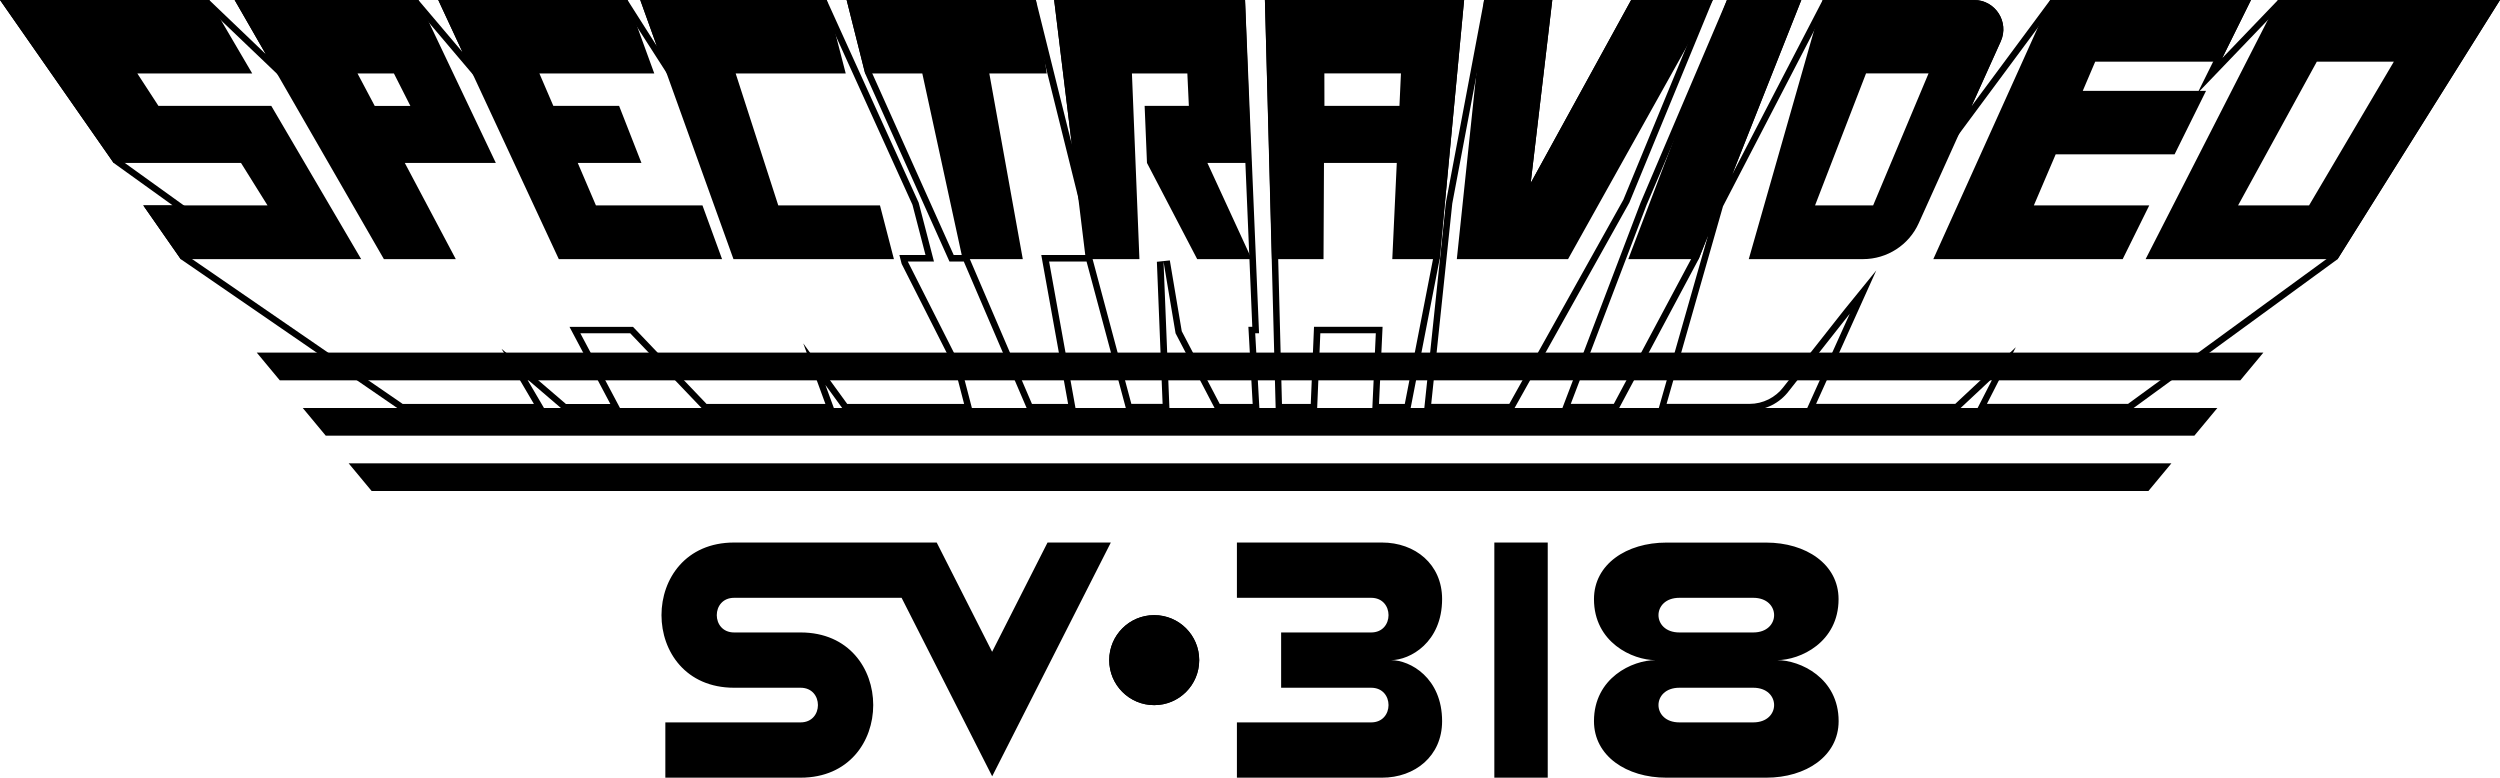 <?xml version="1.0" encoding="utf-8"?>
<!-- Generator: Adobe Illustrator 26.4.1, SVG Export Plug-In . SVG Version: 6.00 Build 0)  -->
<svg version="1.1" id="Layer_1" xmlns="http://www.w3.org/2000/svg" xmlns:xlink="http://www.w3.org/1999/xlink" x="0px" y="0px"
	 viewBox="0 0 3839 1194.2" style="enable-background:new 0 0 3839 1194.2;" xml:space="preserve">
<style type="text/css">
	.st0{fill:#FFFFFF;}
	.st1{fill:#FF0000;}
	.st2{fill:#FF7300;}
	.st3{fill:#FFE600;}
	.st4{fill:url(#SVGID_1_);}
	.st5{fill:#191919;}
	.st6{fill:#1A1B1A;}
	.st7{fill:#1C1C1B;}
	.st8{fill:#1D1E1C;}
	.st9{fill:#1E201D;}
	.st10{fill:#20211F;}
	.st11{fill:#212320;}
	.st12{fill:#222521;}
	.st13{fill:#242622;}
	.st14{fill:#252823;}
	.st15{fill:#262A24;}
	.st16{fill:#282C25;}
	.st17{fill:#292D26;}
	.st18{fill:#2B2F28;}
	.st19{fill:#2C3129;}
	.st20{fill:#2D322A;}
	.st21{fill:#2F342B;}
	.st22{fill:#30362C;}
	.st23{fill:#31372D;}
	.st24{fill:#33392E;}
	.st25{fill:#343B2F;}
	.st26{fill:#353C30;}
	.st27{fill:#373E32;}
	.st28{fill:#384033;}
	.st29{fill:#394134;}
	.st30{fill:#3B4335;}
	.st31{fill:#3C4536;}
	.st32{fill:#3D4637;}
	.st33{fill:#3F4838;}
	.st34{fill:#404A39;}
	.st35{fill:#414B3B;}
	.st36{fill:#434D3C;}
	.st37{fill:#444F3D;}
	.st38{fill:#45513E;}
	.st39{fill:#47523F;}
	.st40{fill:#485440;}
	.st41{fill:#495641;}
	.st42{fill:#4B5742;}
	.st43{fill:#4C5944;}
	.st44{fill:#4E5B45;}
	.st45{fill:#4F5C46;}
	.st46{fill:#505E47;}
	.st47{fill:#526048;}
	.st48{fill:#536149;}
	.st49{fill:#54634A;}
	.st50{fill:#56654B;}
	.st51{fill:#57664C;}
	.st52{fill:#58684E;}
	.st53{fill:#5A6A4F;}
	.st54{fill:#5B6B50;}
	.st55{fill:#5C6D51;}
	.st56{fill:#5E6F52;}
	.st57{fill:#5F7153;}
	.st58{fill:#607254;}
	.st59{fill:#627455;}
	.st60{fill:#637657;}
	.st61{fill:#647758;}
	.st62{fill:#667959;}
	.st63{fill:#677B5A;}
	.st64{fill:#687C5B;}
	.st65{fill:#6A7E5C;}
	.st66{fill:#6B805D;}
	.st67{fill:#6C815E;}
	.st68{fill:#6E835F;}
	.st69{fill:#6F8561;}
	.st70{fill:#718662;}
	.st71{fill:#728863;}
	.st72{fill:#738A64;}
	.st73{fill:#758B65;}
	.st74{fill:#768D66;}
	.st75{fill:#778F67;}
	.st76{fill:#799168;}
	.st77{fill:#7A926A;}
	.st78{fill:#7B946B;}
	.st79{fill:#7D966C;}
	.st80{fill:#7E976D;}
	.st81{fill:#7F996E;}
	.st82{fill:#819B6F;}
	.st83{fill:#829C70;}
	.st84{fill:#839E71;}
	.st85{fill:#85A073;}
	.st86{fill:#86A174;}
	.st87{fill:#87A375;}
	.st88{fill:#89A576;}
	.st89{fill:#8AA677;}
	.st90{fill:#8BA878;}
	.st91{fill:#8DAA79;}
	.st92{fill:#8EAB7A;}
	.st93{fill:#8FAD7B;}
	.st94{fill:#91AF7D;}
	.st95{fill:#92B07E;}
	.st96{fill:#94B27F;}
	.st97{fill:#95B480;}
	.st98{fill:#96B681;}
	.st99{fill:#98B782;}
	.st100{fill:#99B983;}
	.st101{fill:#9ABB84;}
	.st102{fill:#9CBC86;}
	.st103{fill:#9DBE87;}
	.st104{fill:#9EC088;}
	.st105{fill:#A0C189;}
	.st106{fill:#A1C38A;}
	.st107{fill:url(#SVGID_00000052081868316622634490000009790406441865671869_);}
	.st108{fill:url(#SVGID_00000039108984782264275810000007945638240398913958_);}
	.st109{fill:url(#SVGID_00000165196198077342501880000015881630119539078838_);}
	.st110{fill:url(#SVGID_00000106106225437237552840000013936857843147848102_);}
	.st111{fill:url(#SVGID_00000140723510315612398910000017835799866346743961_);}
	.st112{fill:url(#SVGID_00000145777423896453254900000004397117285870198162_);}
	.st113{fill:#FF0C00;}
	.st114{fill:#E6E6E6;}
	.st115{fill:url(#SVGID_00000159457084256485960250000016599678593790175376_);}
	.st116{fill:url(#SVGID_00000066499228009708445340000005005987321149015961_);}
	.st117{fill:url(#SVGID_00000178165276601498125410000011886431215809287047_);}
	.st118{fill:url(#SVGID_00000120524980918502748620000012360501641954354582_);}
	.st119{fill:url(#SVGID_00000150794766037121470520000010057090704195242905_);}
	.st120{fill:url(#SVGID_00000101082288318391906080000016936567522418602943_);}
	.st121{fill:#E5E4E6;}
	.st122{fill:#E4E3E6;}
	.st123{fill:#E3E1E7;}
	.st124{fill:#E1E0E7;}
	.st125{fill:#E0DEE7;}
	.st126{fill:#DFDDE7;}
	.st127{fill:#DEDBE8;}
	.st128{fill:#DDDAE8;}
	.st129{fill:#DCD8E8;}
	.st130{fill:#DBD7E8;}
	.st131{fill:#D9D5E9;}
	.st132{fill:#D8D4E9;}
	.st133{fill:#D7D2E9;}
	.st134{fill:#D6D1E9;}
	.st135{fill:#D5CFEA;}
	.st136{fill:#D4CEEA;}
	.st137{fill:#D3CCEA;}
	.st138{fill:#D2CBEA;}
	.st139{fill:#D0C9EB;}
	.st140{fill:#CFC8EB;}
	.st141{fill:#CEC6EB;}
	.st142{fill:#CDC5EB;}
	.st143{fill:#CCC3EC;}
	.st144{fill:#CBC2EC;}
	.st145{fill:#CAC0EC;}
	.st146{fill:#C8BFEC;}
	.st147{fill:#C7BDED;}
	.st148{fill:#C6BCED;}
	.st149{fill:#C5BAED;}
	.st150{fill:#C4B9ED;}
	.st151{fill:#C3B7EE;}
	.st152{fill:#C2B6EE;}
	.st153{fill:#C0B4EE;}
	.st154{fill:#BFB2EE;}
	.st155{fill:#BEB1EF;}
	.st156{fill:#BDAFEF;}
	.st157{fill:#BCAEEF;}
	.st158{fill:#BBACEF;}
	.st159{fill:#BAABF0;}
	.st160{fill:#B8A9F0;}
	.st161{fill:#B7A8F0;}
	.st162{fill:#B6A6F0;}
	.st163{fill:#B5A5F1;}
	.st164{fill:#B4A3F1;}
	.st165{fill:#B3A2F1;}
	.st166{fill:#B2A0F1;}
	.st167{fill:#B09FF2;}
	.st168{fill:#AF9DF2;}
	.st169{fill:#AE9CF2;}
	.st170{fill:#AD9AF2;}
	.st171{fill:#AC99F3;}
	.st172{fill:#AB97F3;}
	.st173{fill:#AA96F3;}
	.st174{fill:#A994F3;}
	.st175{fill:#A793F4;}
	.st176{fill:#A691F4;}
	.st177{fill:#A590F4;}
	.st178{fill:#A48EF4;}
	.st179{fill:#A38DF5;}
	.st180{fill:#A28BF5;}
	.st181{fill:#A18AF5;}
	.st182{fill:#9F88F5;}
	.st183{fill:#9E87F6;}
	.st184{fill:#9D85F6;}
	.st185{fill:#9C84F6;}
	.st186{fill:#9B82F6;}
	.st187{fill:#9A81F7;}
	.st188{fill:#997FF7;}
	.st189{fill:#977DF7;}
	.st190{fill:#967CF7;}
	.st191{fill:#957AF8;}
	.st192{fill:#9479F8;}
	.st193{fill:#9377F8;}
	.st194{fill:#9276F8;}
	.st195{fill:#9174F9;}
	.st196{fill:#8F73F9;}
	.st197{fill:#8E71F9;}
	.st198{fill:#8D70F9;}
	.st199{fill:#8C6EFA;}
	.st200{fill:#8B6DFA;}
	.st201{fill:#8A6BFA;}
	.st202{fill:#896AFA;}
	.st203{fill:#8768FB;}
	.st204{fill:#8667FB;}
	.st205{fill:#8565FB;}
	.st206{fill:#8464FB;}
	.st207{fill:#8362FC;}
	.st208{fill:#8261FC;}
	.st209{fill:#815FFC;}
	.st210{fill:#805EFC;}
	.st211{fill:#7E5CFD;}
	.st212{fill:#7D5BFD;}
	.st213{fill:#7C59FD;}
	.st214{fill:#7B58FD;}
	.st215{fill:#7A56FE;}
	.st216{fill:#7955FE;}
	.st217{fill:#7853FE;}
	.st218{fill:#7652FE;}
	.st219{fill:#7550FF;}
	.st220{fill:#744FFF;}
	.st221{fill:#734DFF;}
	.st222{fill:url(#SVGID_00000141414017079276990920000008814215520133256587_);}
	.st223{fill:url(#SVGID_00000136369238968219292140000012317408037399872905_);}
	.st224{fill:url(#SVGID_00000072996909404968775550000014998100933993537194_);}
	.st225{fill:url(#SVGID_00000139989694638866076970000005184140135993059976_);}
	.st226{fill:url(#SVGID_00000179636437158876497650000012146747975777041830_);}
	.st227{fill:url(#SVGID_00000090271459702407159230000012350039057823947910_);}
</style>
<g>
	<g>
		<g>
			<g>
				<g>
					<path d="M3820.9,10L3582,390.9l-314.2,229.3h-216.7l18.4-36.1l26-50.9l-41.8,39.1l-51.2,47.9h-213.7l60.7-134.6l31.7-70.3
						l-48.6,59.8c-0.1,0.1-0.1,0.1-14.2,18c-25.3,32.1-77.7,98.6-79.4,100.8l-0.1,0.1l-0.1,0.2c-12.3,16.3-31.7,26-52.1,26h-127.5
						l97.6-341.8l-43.4,79.3l-14.3,36l-120.9,226.5h-66.1l116.3-305.3l14.4-33.7L2658.5,10h92.9l-100.8,254.3l-12.3,67L2805,10
						h226.3c11.9,0,22.9,6,29.4,16c6.5,10,7.4,22.5,2.5,33.4l-45,99.8l-38.3,84.9l55.4-74.8l118-159.2h287.1l-37.1,74.9l-28.9,58.3
						l45.1-47l82.8-86.3H3820.9 M3839,0L3839,0L3839,0z M3839,0h-340.9l-85.7,89.3L3456.6,0h-308.3l-121,163.3l45-99.8
						c13.4-29.8-8.3-63.5-41-63.5H2799l-139.1,268L2766.1,0h-114.2l-118.2,277.3l-14.4,33.9l-121.5,319.1h86.6l124-232.3l14.5-36.5
						l-76.7,268.8h140.7c23.9,0,46.1-11.3,60.1-29.9c0.6-0.8,93.5-118.7,93.6-118.8l-67.1,148.7h233.2l54.1-50.6l-25.9,50.6h236.3
						l318.4-232.3L3839,0L3839,0z"/>
				</g>
			</g>
			<g>
				<g>
					<path d="M637.7,10l64.9,76.6l48.1,56.7l-31.4-67.4L688.7,10h269.4l103.6,161.3l-38.8-90.4l-4.8-13.4L997.5,10H1263l138.2,304.5
						l20,77.1H1394l-12.9,0l3.2,12.5l0.3,1.1l0.5,1l81.8,161.5l13.6,52.6h-179.5l-25.4-35l-42.1-58l24.6,67.3l9.4,25.7h-182.5
						l-110-115.3l-3-3.1h-4.3h-76.6h-16.6l7.8,14.7l55,103.8h-68.2l-53.5-45.9l-45.4-38.9l30.2,51.5l19.5,33.2H618.4L284.6,390.7
						l-45.5-65.3h26.1h31l-25.2-18.1l-89.3-64.2L19.2,10h298l84.2,80.4l50.3,48.1l-34.7-60.3L377.6,10H637.7 M642.4,0H360.3
						l47.9,83.2L321.2,0H0l174.5,250.2l90.7,65.2H220l57.5,82.5l337.8,232.3h222.2l-28.3-48.3l56.4,48.3H954l-62.8-118.4h76.6
						l113,118.4h201l-14.3-39.1l28.4,39.1h197.5l-17.2-66.1L1394,401.6l0,0h40.2l-23.5-90.4L1269.5,0H983.2c0,0,10.4,28.8,25.5,70.9
						h0L963.6,0H673l37.3,80.1L642.4,0L642.4,0z"/>
				</g>
			</g>
			<g>
				<g>
					<path d="M2237.3,10l-36.5,386.5l-43.6,223.8h-39.6l5-108l0.5-10.5h-10.5h-85.2h-9.6l-0.4,9.6l-4.6,108.9h-44.2L1952.7,10
						H2237.3 M2248.3,0h-305.9l16.6,630.2h63.5l5-118.4h85.2l-5.5,118.4h58.3l45.2-232.3L2248.3,0L2248.3,0z"/>
				</g>
			</g>
			<g>
				<g>
					<path d="M2615.2,10l-122.4,296.8l-175.1,313.4h-119.9l32.3-307.6L2287.2,10h85.2l-31.9,270.1l-6,51l24.7-45.1L2510.7,10H2615.2
						 M2630.2,0h-125.4l-154.3,281.2L2383.7,0h-104.7l-58.7,311.2l-33.5,319.1h136.9l178.3-319.1L2630.2,0L2630.2,0z"/>
				</g>
			</g>
			<g>
				<g>
					<path d="M1902.3,10l20.7,491.8h-6l0.6,10.6l6,107.9H1873l-58.3-111.7l-18.3-108.7l-19.9,2.1l8.8,218.2h-48L1678.1,399l-2-7.4
						h-7.7H1611h-12l2.1,11.8l39.1,216.9h-55.5l-95.5-222.6l-2.6-6.1h-6.6h-15.5L1338,109.5L1312.9,10h269.9l82.3,330.9l-9.4-120.3
						L1630,10H1902.3 M1911.9,0h-293.1l27.1,221.8L1590.7,0h-290.6l28.4,112.8L1458,401.6h22l98.1,228.7h74.1L1611,401.6h57.5
						l61.3,228.7h66.1l-9.2-228.7l18.5,110.2l61.8,118.4h67.1l-6.6-118.4h5.9L1911.9,0L1911.9,0z"/>
				</g>
			</g>
		</g>
		<g>
			<g>
				<g>
					<path d="M761.4,250.2L642.4,0H360.3l229.2,397.9h110.4l-78.3-147.7H761.4z M575.4,162.6L549,112.8h55.9l25.3,49.9H575.4z"/>
				</g>
				<g>
					<path d="M1942.4,0l10.8,397.9h79.2l0.7-147.7h111.8l-6.9,147.7h72.7L2248.3,0H1942.4z M2149,162.6h-115.2l-0.1-49.9h117.6
						L2149,162.6z"/>
				</g>
				<g>
					<path d="M3031.4,0H2799l-113.6,397.9h175.5c36.9,0,70.4-21.6,85.5-55.2l126-279.2C3085.8,33.7,3064,0,3031.4,0z M2876.4,315.4
						h-89.2l78.3-202.7h96L2876.4,315.4z"/>
				</g>
				<g>
					<path d="M3498.1,0l-203.3,397.9h294.7L3839,0H3498.1z M3545.8,315.4h-109l120.9-220.7H3676L3545.8,315.4z"/>
				</g>
				<g>
					<polygon points="849.7,162.6 950.7,162.6 985,250.2 887.2,250.2 915.1,315.4 1078.7,315.4 1108.8,397.9 858.1,397.9 673,0 
						963.6,0 1004.7,112.8 828.3,112.8 					"/>
				</g>
				<g>
					<polygon points="174.5,250.2 0,0 321.2,0 387.3,112.8 210.9,112.8 243.3,162.6 416.6,162.6 554.6,397.9 277.5,397.9 220,315.4 
						410.8,315.4 370.1,250.2 					"/>
				</g>
				<g>
					<polygon points="1269.5,0 983.2,0 1126.3,397.9 1372.7,397.9 1351.3,315.4 1195.1,315.4 1129.7,112.8 1298.7,112.8 					"/>
				</g>
				<g>
					<polygon points="1570.6,397.9 1478.2,397.9 1416.3,112.8 1328.5,112.8 1300.1,0 1590.7,0 1607.4,112.8 1519.2,112.8 					"/>
				</g>
				<g>
					<polygon points="2630.2,0 2407.9,397.9 2237.1,397.9 2278.9,0 2383.7,0 2350.5,281.2 2504.8,0 					"/>
				</g>
				<g>
					<polygon points="2608.4,397.9 2500.4,397.9 2651.9,0 2766.1,0 					"/>
				</g>
				<g>
					<polygon points="3259.6,397.9 2968.8,397.9 3148.4,0 3456.6,0 3409.7,94.7 3217.4,94.7 3198.3,139.5 3387.6,139.5 3339.3,237 
						3156.7,237 3123.2,315.4 3300.4,315.4 					"/>
				</g>
				<g>
					<polygon points="1922.1,397.9 1854.1,250.2 1921.3,250.2 1911.9,0 1618.7,0 1667.3,397.9 1749.7,397.9 1738.2,112.8 
						1823.3,112.8 1825.6,162.6 1757.7,162.6 1761.3,250.2 1838.4,397.9 					"/>
				</g>
			</g>
		</g>
	</g>
	<g>
		<g>
			<polygon points="3369.7,669 3405,626.5 464.9,626.5 500.2,669 			"/>
		</g>
		<g>
			<polygon points="3440.3,584 3475.6,541.5 1912.6,541.5 1877.8,541.5 394.3,541.5 429.6,584 			"/>
		</g>
		<g>
			<polygon points="535.4,711.5 570.7,754 1838,754 1912.6,754 3299.1,754 3334.4,711.5 			"/>
		</g>
	</g>
	<g>
		<g>
			<g>
				<path d="M1772.4,944.6c-38.1,0-69.1,30.9-69.1,69.1c0,38.1,30.9,69.1,69.1,69.1s69.1-30.9,69.1-69.1
					C1841.5,975.5,1810.6,944.6,1772.4,944.6z M1608.6,833.1l-85.1,167.8l-85.1-167.8h-146.1h-23h-142c-148.7,0-148.7,223,0,223
					h102.1c35.5,0,35.5,53.2,0,53.2h-207.7v84.9h207.7c148.7,0,148.7-223,0-223h-102.1c-35.5,0-35.5-53.2,0-53.2h148h23h86.2
					l90.6,178.5l48.5,95.6l40.6-80l141.6-279H1608.6z M2214.5,919.9c0-53.6-41.6-86.8-92.3-86.8c-1.9,0-222.8,0-222.8,0V918h206.2
					c35.5,0,35.5,53.2,0,53.2c-19.4,0-138.3,0-138.3,0v84.9c0,0,125.9,0,138.3,0c35.5,0,35.5,53.2,0,53.2h-206.2v84.9
					c0,0,218,0,222.8,0c50.6,0,92.3-33.2,92.3-86.8c0-66.6-49.2-93.7-78.4-93.7C2165.2,1013.7,2214.5,986.5,2214.5,919.9z
					 M2728.9,1013.7c35.2,0,94.4-27.1,94.4-93.7c0-53.6-50.1-86.8-111.1-86.8c-6.3,0-143.8,0-153.4,0c-61,0-111.1,33.2-111.1,86.8
					c0,66.6,59.3,93.7,94.4,93.7c-35.2,0-94.4,27.1-94.4,93.7c0,53.6,50.1,86.8,111.1,86.8c5.7,0,12.8,0,20,0h21.9h69.7h19.8
					c7.9,0,15.8,0,22.1,0c61,0,111.1-33.2,111.1-86.8C2823.4,1040.8,2764.1,1013.7,2728.9,1013.7z M2692.3,1109.3h-113.5
					c-42.7,0-42.7-53.2,0-53.2c8.9,0,107.7,0,113.5,0C2735,1056.1,2735,1109.3,2692.3,1109.3z M2692.3,971.2
					c-10.7,0-105.4,0-113.5,0c-42.7,0-42.7-53.2,0-53.2c6.3,0,113.5,0,113.5,0C2735,918,2735,971.2,2692.3,971.2z M2294.7,1194.2h82
					V833.1h-82V1194.2z"/>
			</g>
		</g>
		<g>
			<circle cx="1772.4" cy="1013.7" r="69.1"/>
		</g>
	</g>
</g>
</svg>

